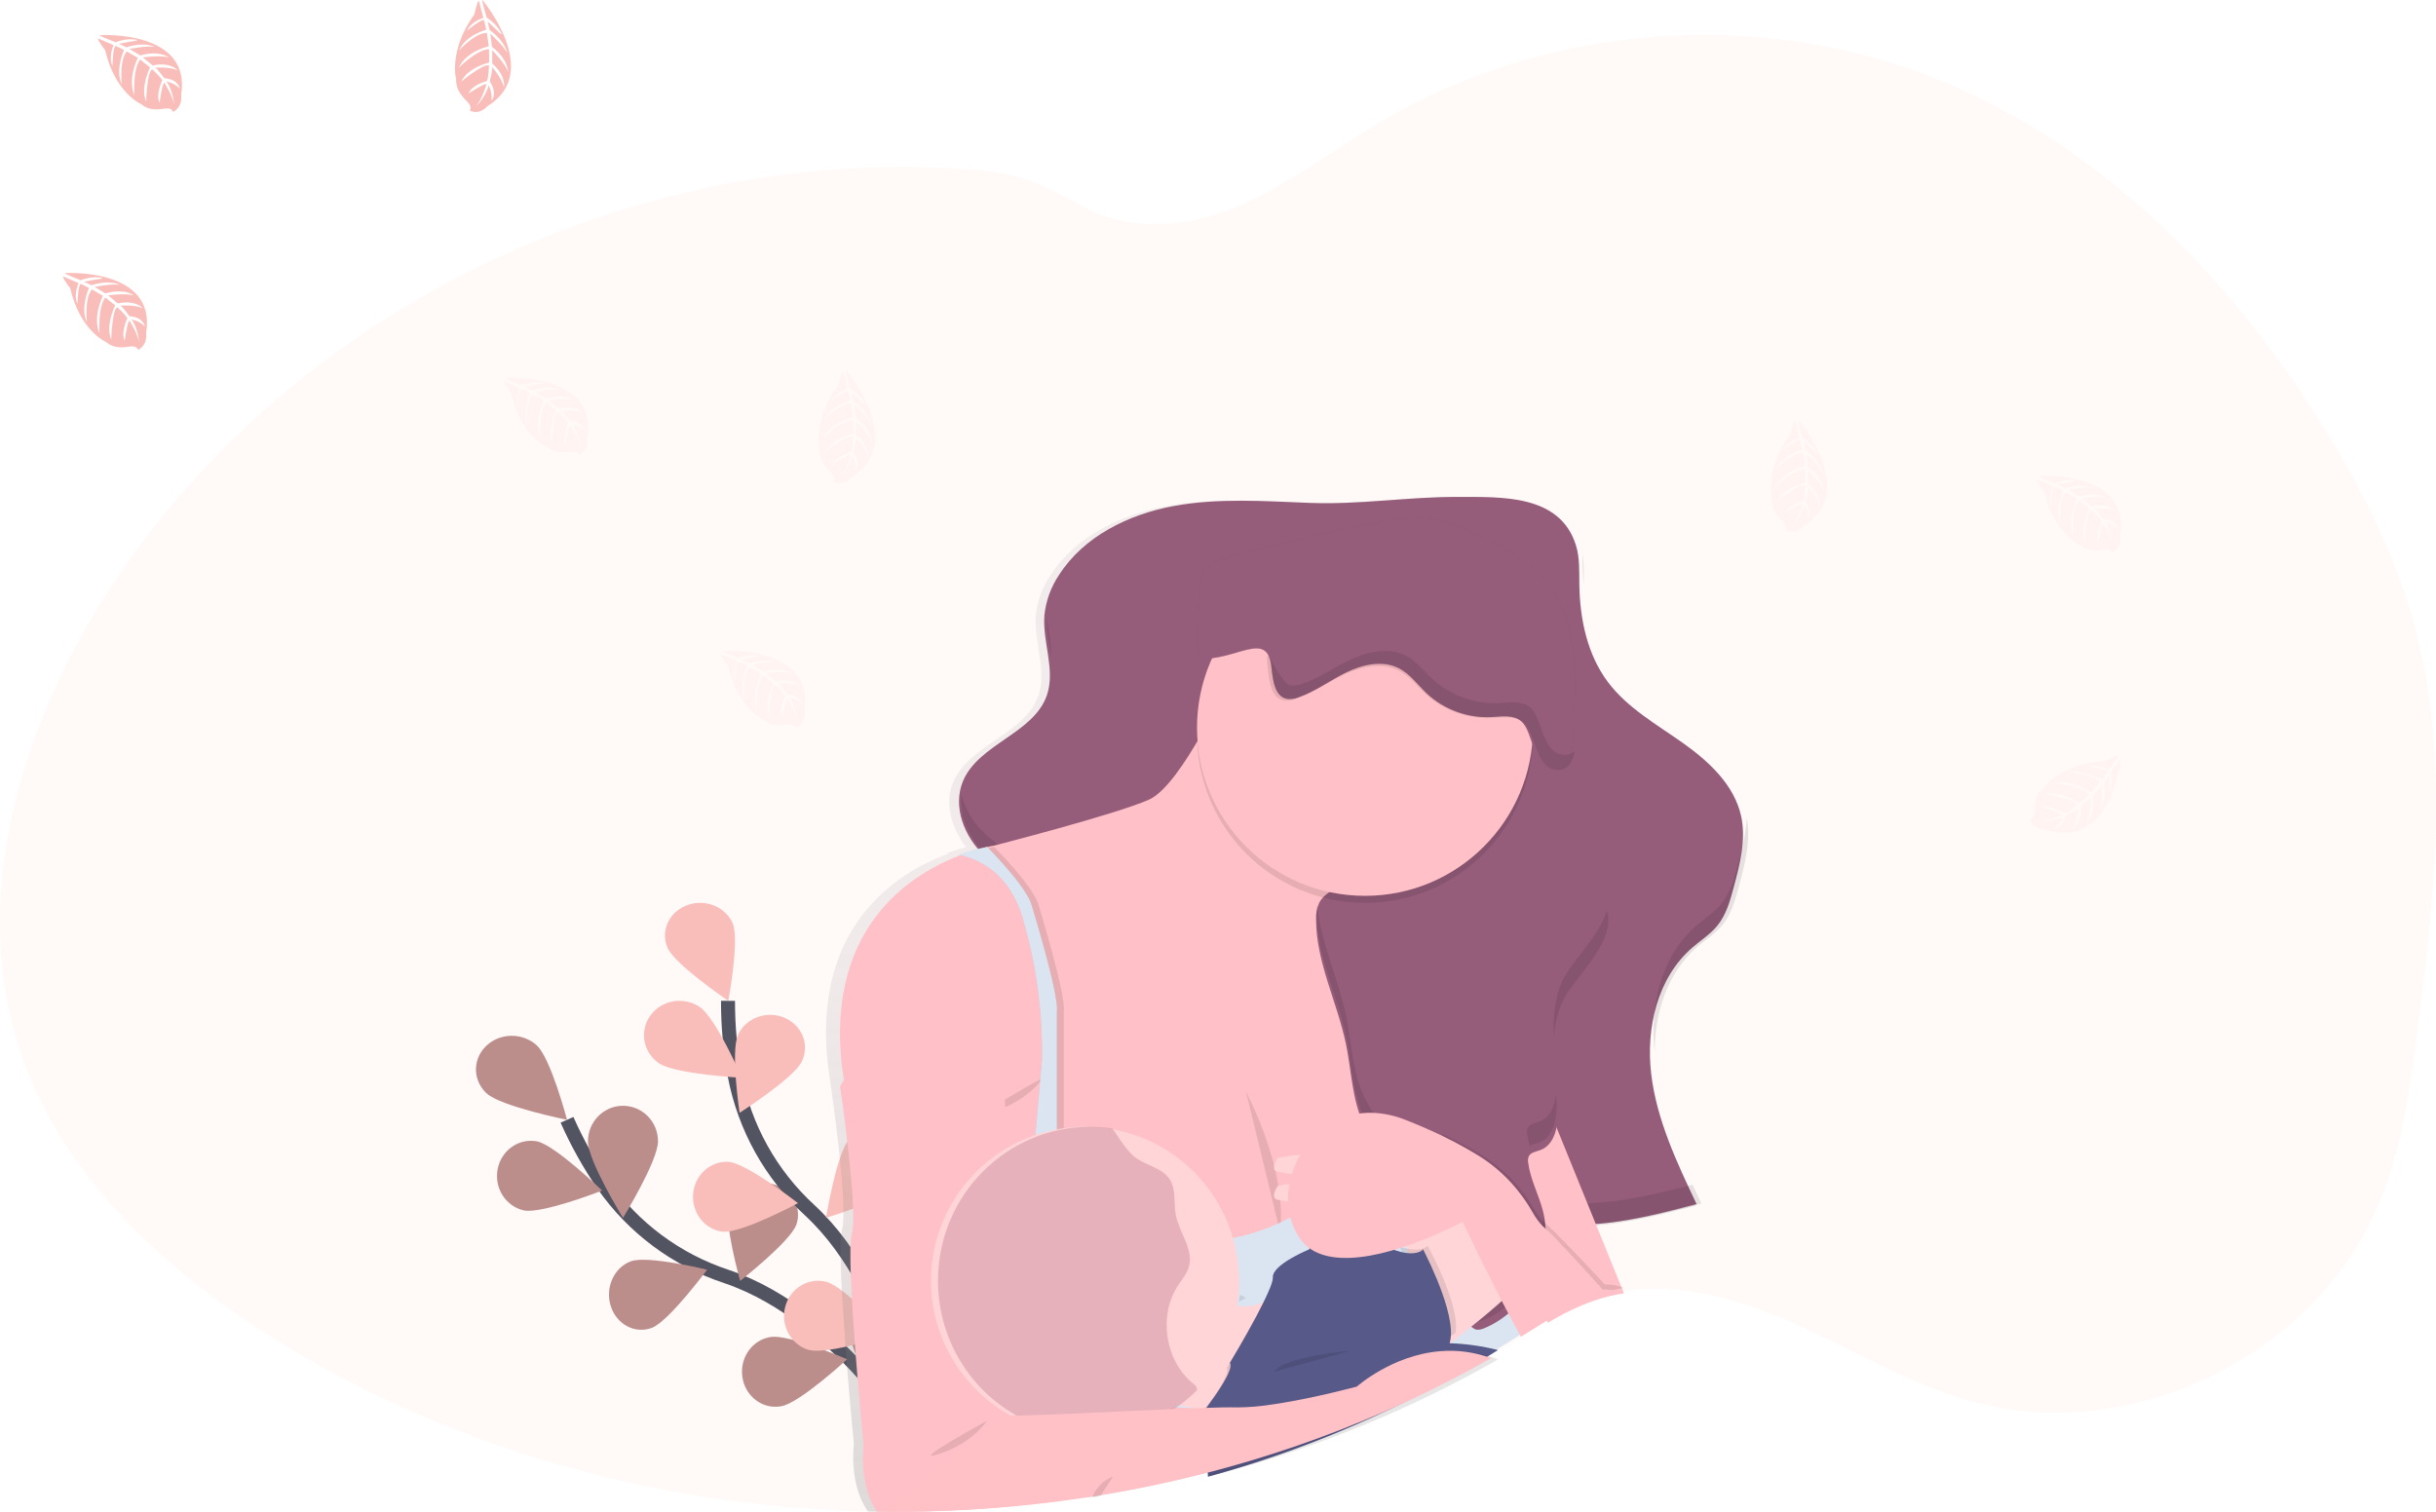 <?xml version="1.0" encoding="UTF-8"?>
<svg width="348px" height="216px" viewBox="0 0 348 216" version="1.1" xmlns="http://www.w3.org/2000/svg" xmlns:xlink="http://www.w3.org/1999/xlink">
    <!-- Generator: Sketch 54.1 (76490) - https://sketchapp.com -->
    <title>undraw_motherhood_7htu</title>
    <desc>Created with Sketch.</desc>
    <defs>
        <linearGradient x1="49.997%" y1="100.003%" x2="49.997%" y2="-0.01%" id="linearGradient-1">
            <stop stop-color="#808080" stop-opacity="0.25" offset="0%"></stop>
            <stop stop-color="#808080" stop-opacity="0.12" offset="54%"></stop>
            <stop stop-color="#808080" stop-opacity="0.1" offset="100%"></stop>
        </linearGradient>
    </defs>
    <g id="Website" stroke="none" stroke-width="1" fill="none" fill-rule="evenodd">
        <g id="how-it-works" transform="translate(-161, -3791)">
            <g id="undraw_motherhood_7htu" transform="translate(335, 3899) scale(-1, 1) translate(-335, -3899) translate(161, 3791)">
                <path d="M345.19,149.943 C339.097,168.5 323.486,182.472 306.712,192.56 C284.133,206.145 258.275,213.82 231.984,215.599 C229.15,215.802 226.312,215.925 223.47,215.968 C223.142,215.968 222.815,215.986 222.484,215.986 C222.393,215.986 222.307,215.986 222.218,215.986 C220.853,216.005 219.489,216.005 218.126,215.986 C209.999,215.899 201.888,215.25 193.852,214.043 L192.673,213.863 L191.165,213.619 L191.165,213.619 C185.944,212.751 180.773,211.644 175.651,210.3 C173.985,209.861 172.323,209.397 170.666,208.909 C170.054,208.735 169.47,208.552 168.873,208.369 C165.033,207.189 161.242,205.867 157.5,204.403 C157.228,204.296 156.953,204.189 156.683,204.08 C149.743,201.344 143.005,198.124 136.518,194.446 L135.879,194.08 L135.496,193.86 L134.844,193.482 C134.388,193.219 133.926,192.951 133.48,192.676 C132.812,192.283 132.145,191.877 131.487,191.456 L130.903,191.093 C129.948,190.483 128.993,189.891 128.032,189.308 C127.619,189.055 127.203,188.808 126.787,188.561 L126.753,188.561 C124.743,187.336 122.616,186.314 120.403,185.51 C119.589,185.23 118.762,184.991 117.924,184.794 C117.66,184.736 117.391,184.675 117.128,184.623 L117.128,184.623 L116.458,184.504 C116.323,184.476 116.185,184.452 116.048,184.437 L115.971,184.437 C108.13,183.238 99.843,185.523 92.458,188.744 C86.374,191.398 80.523,194.693 74.454,197.307 C71.752,198.493 68.969,199.487 66.127,200.282 C59.767,201.981 53.114,202.299 46.62,201.215 C46.436,201.188 46.25,201.157 46.066,201.124 C45.136,200.969 44.209,200.783 43.287,200.565 L42.727,200.434 C41.84,200.231 40.96,199.993 40.089,199.72 L39.52,199.549 C38.622,199.271 37.734,198.966 36.854,198.634 C36.548,198.521 36.242,198.399 35.936,198.277 C30.956,196.325 26.303,193.629 22.137,190.282 C22.018,190.19 21.904,190.096 21.794,190.004 C21.21,189.525 20.641,189.037 20.077,188.534 C19.872,188.348 19.664,188.161 19.465,187.972 C18.798,187.362 18.149,186.727 17.519,186.066 L17.244,185.779 C14.657,183.072 12.408,180.062 10.547,176.816 C10.489,176.719 10.431,176.615 10.382,176.511 C9.798,175.48 9.259,174.428 8.763,173.341 C8.558,172.893 8.353,172.426 8.17,171.975 C8.108,171.841 8.05,171.703 7.998,171.566 C5.274,164.928 4.096,157.768 3.123,150.645 C3.01,149.809 2.9,148.979 2.792,148.146 C1.271,136.6 -0.136,124.836 0.011,113.229 C0.011,113.149 0.011,113.067 0.011,112.991 C0.057,109.079 0.314,105.173 0.782,101.289 C1.273,97.217 2.06,93.185 3.135,89.226 C5.807,79.464 10.385,70.312 15.683,61.694 C28.992,39.98 47.719,20.731 71.418,11.267 C96.951,1.072 127.197,3.437 150.826,17.476 C158.027,21.746 164.701,27.073 172.554,30.041 C179.382,32.625 187.054,33.04 193.512,29.407 C198.846,26.402 202.369,24.797 208.749,24.278 C221.966,23.241 235.264,24.189 248.198,27.091 C248.722,27.205 249.243,27.324 249.761,27.448 C283.527,35.349 314.433,55.935 333.025,85.245 C333.515,86.02 333.996,86.803 334.47,87.594 C345.713,106.347 351.978,129.263 345.19,149.943 Z" id="Path" fill="#FABEBA" fill-rule="nonzero" opacity="0.1"></path>
                <path d="M216,208 C216,208 227.265,188.125 244.227,182.386 C251.358,180.032 257.53,175.439 261.817,169.295 C263.825,166.36 265.56,163.249 267,160" id="Path" stroke="#535461" stroke-width="2"></path>
                <path d="M278.446,156.244 C276.423,158.089 267,160 267,160 C267,160 269.31,151.2 271.333,149.355 C272.644,148.16 274.534,147.714 276.29,148.184 C278.045,148.654 279.401,149.969 279.846,151.634 C280.291,153.299 279.757,155.061 278.446,156.256 L278.446,156.244 Z" id="Path" fill="#FABEBA" fill-rule="nonzero"></path>
                <path d="M273.203,172.941 C270.574,173.482 262,170.113 262,170.113 C262,170.113 268.677,163.615 271.315,163.074 C273.912,162.609 276.394,164.374 276.906,167.051 C277.419,169.728 275.775,172.339 273.203,172.935 L273.203,172.941 Z" id="Path" fill="#FABEBA" fill-rule="nonzero"></path>
                <path d="M254.878,189.722 C252.471,188.811 247,181.432 247,181.432 C247,181.432 255.489,179.319 257.896,180.226 C260.303,181.134 261.578,183.996 260.745,186.618 C259.912,189.24 257.285,190.63 254.878,189.722 Z" id="Path" fill="#FABEBA" fill-rule="nonzero"></path>
                <path d="M236.37,200.919 C233.768,200.468 227,194.221 227,194.221 C227,194.221 235.322,190.588 237.921,191.039 C239.628,191.302 241.066,192.511 241.684,194.2 C242.301,195.89 242.002,197.797 240.9,199.19 C239.799,200.582 238.067,201.243 236.37,200.919 L236.37,200.919 Z" id="Path" fill="#FABEBA" fill-rule="nonzero"></path>
                <path d="M254,163.068 C254,165.872 259,174 259,174 C259,174 264,165.875 264,163.074 C264,160.272 261.761,158 259,158 C256.239,158 254,160.272 254,163.074 L254,163.068 Z" id="Path" fill="#FABEBA" fill-rule="nonzero"></path>
                <path d="M234.229,174.953 C235.058,177.366 242.259,183 242.259,183 C242.259,183 244.648,174.63 243.829,172.216 C243.293,170.653 241.882,169.469 240.129,169.111 C238.376,168.753 236.546,169.274 235.329,170.479 C234.112,171.684 233.693,173.39 234.229,174.953 Z" id="Path" fill="#FABEBA" fill-rule="nonzero"></path>
                <path d="M217.057,189.483 C217.426,192.088 223.454,199 223.454,199 C223.454,199 227.344,190.815 226.975,188.21 C226.767,186.501 225.604,185.032 223.935,184.368 C222.266,183.705 220.35,183.949 218.924,185.009 C217.498,186.068 216.784,187.776 217.057,189.477 L217.057,189.483 Z" id="Path" fill="#FABEBA" fill-rule="nonzero"></path>
                <path d="M278.446,156.244 C276.423,158.089 267,160 267,160 C267,160 269.31,151.2 271.333,149.355 C272.644,148.16 274.534,147.714 276.29,148.184 C278.045,148.654 279.401,149.969 279.846,151.634 C280.291,153.299 279.757,155.061 278.446,156.256 L278.446,156.244 Z" id="Path" fill="#000000" fill-rule="nonzero" opacity="0.25"></path>
                <path d="M273.203,172.941 C270.574,173.482 262,170.113 262,170.113 C262,170.113 268.677,163.615 271.315,163.074 C273.912,162.609 276.394,164.374 276.906,167.051 C277.419,169.728 275.775,172.339 273.203,172.935 L273.203,172.941 Z" id="Path" fill="#000000" fill-rule="nonzero" opacity="0.25"></path>
                <path d="M254.878,189.722 C252.471,188.811 247,181.432 247,181.432 C247,181.432 255.489,179.319 257.896,180.226 C260.303,181.134 261.578,183.996 260.745,186.618 C259.912,189.24 257.285,190.63 254.878,189.722 Z" id="Path" fill="#000000" fill-rule="nonzero" opacity="0.25"></path>
                <path d="M236.37,200.919 C233.768,200.468 227,194.221 227,194.221 C227,194.221 235.322,190.588 237.921,191.039 C239.628,191.302 241.066,192.511 241.684,194.2 C242.301,195.89 242.002,197.797 240.9,199.19 C239.799,200.582 238.067,201.243 236.37,200.919 L236.37,200.919 Z" id="Path" fill="#000000" fill-rule="nonzero" opacity="0.25"></path>
                <path d="M254,163.068 C254,165.872 259,174 259,174 C259,174 264,165.875 264,163.074 C264,160.272 261.761,158 259,158 C256.239,158 254,160.272 254,163.074 L254,163.068 Z" id="Path" fill="#000000" fill-rule="nonzero" opacity="0.25"></path>
                <path d="M234.229,174.953 C235.058,177.366 242.259,183 242.259,183 C242.259,183 244.648,174.63 243.829,172.216 C243.293,170.653 241.882,169.469 240.129,169.111 C238.376,168.753 236.546,169.274 235.329,170.479 C234.112,171.684 233.693,173.39 234.229,174.953 Z" id="Path" fill="#000000" fill-rule="nonzero" opacity="0.25"></path>
                <path d="M217.057,189.483 C217.426,192.088 223.454,199 223.454,199 C223.454,199 227.344,190.815 226.975,188.21 C226.767,186.501 225.604,185.032 223.935,184.368 C222.266,183.705 220.35,183.949 218.924,185.009 C217.498,186.068 216.784,187.776 217.057,189.477 L217.057,189.483 Z" id="Path" fill="#000000" fill-rule="nonzero" opacity="0.25"></path>
                <path d="M217,208 C217,208 219.205,185.095 232.335,172.913 C237.875,167.838 241.632,161.089 243.043,153.679 C243.686,150.157 244.006,146.582 244,143" id="Path" stroke="#535461" stroke-width="2"></path>
                <path d="M252.65,135.417 C251.615,137.806 243.961,143 243.961,143 C243.961,143 242.312,134.323 243.334,131.917 C244.006,130.372 245.513,129.277 247.288,129.045 C249.062,128.814 250.835,129.481 251.938,130.795 C253.041,132.109 253.306,133.871 252.634,135.417 L252.65,135.417 Z" id="Path" fill="#FABEBA" fill-rule="nonzero"></path>
                <path d="M253.84,151.931 C251.55,153.49 242,154 242,154 C242,154 245.721,145.455 248.017,143.895 C249.497,142.885 251.421,142.717 253.063,143.455 C254.706,144.193 255.817,145.725 255.98,147.473 C256.142,149.221 255.33,150.92 253.849,151.931 L253.84,151.931 Z" id="Path" fill="#FABEBA" fill-rule="nonzero"></path>
                <path d="M244.705,175.984 C242.062,176.216 234,171.911 234,171.911 C234,171.911 241.258,166.242 243.901,166.01 C246.507,165.841 248.764,167.877 248.983,170.594 C249.202,173.311 247.301,175.713 244.705,176 L244.705,175.984 Z" id="Path" fill="#FABEBA" fill-rule="nonzero"></path>
                <path d="M232.358,192.89 C229.757,193.585 221,190.754 221,190.754 C221,190.754 227.316,183.856 229.918,183.161 C232.519,182.466 235.173,184.086 235.844,186.78 C236.516,189.473 234.951,192.22 232.349,192.915 L232.358,192.89 Z" id="Path" fill="#FABEBA" fill-rule="nonzero"></path>
                <path d="M233.451,151.663 C234.565,154.034 242.344,159 242.344,159 C242.344,159 243.667,150.225 242.556,147.847 C241.85,146.293 240.312,145.216 238.53,145.029 C236.748,144.842 234.997,145.573 233.946,146.943 C232.894,148.313 232.705,150.11 233.451,151.648 L233.451,151.663 Z" id="Path" fill="#FABEBA" fill-rule="nonzero"></path>
                <path d="M219.354,169.301 C221.14,171.333 230,174 230,174 C230,174 228.502,164.863 226.717,162.828 C225.587,161.424 223.778,160.753 222.006,161.082 C220.235,161.412 218.787,162.687 218.235,164.403 C217.684,166.12 218.118,168.001 219.366,169.301 L219.354,169.301 Z" id="Path" fill="#FABEBA" fill-rule="nonzero"></path>
                <path d="M209.625,190.458 C210.993,192.804 218.999,197 218.999,197 C218.999,197 219.068,187.592 217.697,185.246 C216.291,182.997 213.441,182.329 211.26,183.737 C209.079,185.145 208.355,188.121 209.625,190.458 Z" id="Path" fill="#FABEBA" fill-rule="nonzero"></path>
                <path d="M229.419,154.406 C229.419,154.406 226.771,172.216 227.717,175.706 C228.663,179.196 226.018,206.342 226.018,206.342 C226.018,206.342 226.795,212.102 223.991,215.968 C223.664,215.968 223.336,215.986 223.006,215.986 C222.914,215.986 222.828,215.986 222.739,215.986 C221.374,216.005 220.01,216.005 218.647,215.986 C210.518,215.899 202.405,215.249 194.366,214.04 L193.187,213.859 L191.678,213.615 L191.678,213.615 C186.456,212.745 181.284,211.637 176.161,210.29 C174.494,209.85 172.832,209.385 171.175,208.896 C170.563,208.722 169.978,208.539 169.381,208.356 C165.54,207.174 161.749,205.85 158.006,204.383 C157.734,204.276 157.458,204.169 157.189,204.059 C150.247,201.318 143.507,198.093 137.019,194.408 L136.379,194.042 L135.997,193.822 L135.345,193.443 C134.888,193.18 134.426,192.911 133.979,192.636 C133.312,192.242 132.645,191.835 131.987,191.413 L131.402,191.05 C130.447,190.439 129.492,189.846 128.531,189.262 C128.117,189.008 127.701,188.761 127.285,188.513 L127.251,188.513 C125.241,187.286 123.113,186.263 120.899,185.457 C120.085,185.177 119.258,184.937 118.42,184.739 C118.156,184.681 117.887,184.62 117.624,184.568 L117.624,184.568 L116.953,184.449 C116.819,184.421 116.681,184.397 116.543,184.382 L120.29,175.306 L120.367,175.122 L120.25,175.122 C115.331,174.753 110.516,173.515 105.734,172.283 C105.734,172.283 105.719,172.283 105.713,172.283 L105.805,172.094 C105.829,172.042 105.857,171.984 105.884,171.932 L105.734,171.895 L105.713,171.895 C106.144,170.993 106.573,170.09 107.002,169.188 L107.17,169.23 L107.308,168.925 C107.464,168.592 107.614,168.262 107.761,167.932 C109.861,163.329 111.682,158.605 112.279,153.621 C112.444,152.251 112.497,150.87 112.438,149.492 C112.345,146.777 111.76,144.102 110.712,141.596 C110.672,141.498 110.632,141.406 110.589,141.311 C109.61,139.083 108.146,137.099 106.304,135.505 C105.095,134.475 103.717,133.62 102.71,132.397 C101.418,130.833 100.858,128.816 100.332,126.863 C99.68,124.452 99.031,121.958 99,119.483 L99,119.388 C99,119.296 99,119.208 99,119.119 C99,119.031 99,118.908 99,118.814 C99.002,118.096 99.07,117.38 99.202,116.674 L99.22,116.98 C99.22,116.91 99.245,116.836 99.26,116.763 C100.234,112.271 103.935,108.879 107.73,106.226 C110.537,104.255 113.546,102.47 116.069,100.182 L116.112,100.151 C116.982,99.363 117.78,98.5 118.499,97.572 C121.511,93.627 122.595,88.526 122.665,83.582 C122.665,83.478 122.665,83.38 122.665,83.276 C122.667,83.303 122.667,83.329 122.665,83.356 C122.665,83.298 122.665,83.243 122.665,83.181 C122.69,81.724 122.632,80.239 122.864,78.805 L122.864,79.218 C122.933,78.764 123.035,78.315 123.171,77.876 C123.833,75.658 125.376,73.807 127.441,72.755 C127.539,72.703 127.634,72.657 127.747,72.611 C131.387,70.835 136.3,71.019 140.227,71 C147.378,70.973 154.379,72.131 161.578,71.856 C168.196,71.609 174.882,71.114 181.393,72.315 C187.904,73.516 194.36,76.66 197.923,82.176 C199.092,83.895 199.818,85.874 200.038,87.94 C200.038,87.976 200.038,88.013 200.038,88.05 C200.038,88.013 200.038,87.973 200.053,87.936 C200.053,88.153 200.053,88.37 200.053,88.59 C200.127,92.227 198.474,95.952 199.662,99.393 C201.569,104.921 209.549,106.348 211.817,111.745 C212.045,112.282 212.204,112.844 212.292,113.42 C212.292,113.377 212.316,113.331 212.325,113.285 C212.371,113.651 212.39,114.02 212.384,114.389 C212.448,116.726 211.493,119.122 209.971,121.038 C210.715,121.231 211.664,121.506 212.745,121.9 L212.515,121.958 C219.85,124.663 232.908,132.608 229.419,154.406 Z" id="Path" fill="url(#linearGradient-1)" fill-rule="nonzero"></path>
                <path d="M122.882,77.858 C122.302,79.686 122.406,81.636 122.379,83.55 C122.305,88.479 121.238,93.567 118.261,97.503 C115.495,101.159 111.371,103.484 107.625,106.131 C103.88,108.779 100.226,112.164 99.262,116.645 C98.545,119.996 99.433,123.439 100.317,126.742 C100.839,128.688 101.394,130.702 102.669,132.262 C103.663,133.481 105.024,134.334 106.213,135.364 C111.215,139.675 112.893,146.886 112.115,153.439 C111.337,159.993 108.455,166.086 105.634,172.045 C110.877,173.413 116.169,174.787 121.586,174.979 C127.003,175.171 132.621,174.065 137.007,170.893 C145.227,164.937 147.167,153.528 153.609,145.673 C156.03,142.727 159.056,140.336 162.195,138.17 C165.223,136.083 168.429,134.166 171.955,133.127 C175.481,132.089 179.168,131.964 182.786,131.412 C187.666,130.669 192.366,129.158 197.023,127.564 C200.729,126.297 204.527,124.908 207.394,122.233 C210.261,119.558 211.935,115.25 210.444,111.636 C208.205,106.256 200.324,104.836 198.439,99.319 C197.197,95.684 199.107,91.724 198.799,87.894 C198.58,85.838 197.863,83.866 196.709,82.148 C193.186,76.646 186.809,73.505 180.379,72.311 C173.95,71.116 167.349,71.607 160.813,71.857 C153.703,72.128 146.782,70.973 139.728,71 C133.637,71.025 125.197,70.565 122.882,77.858 Z" id="Path" fill="#965D7B" fill-rule="nonzero"></path>
                <g id="Group" opacity="0.1" transform="translate(98, 79)" fill="#000000" fill-rule="nonzero">
                    <path d="M99.86,14.949 C100.126,13.032 100.552,11.087 100.472,9.173 C100.203,11.118 99.771,13.074 99.86,14.949 Z" id="Path"></path>
                    <path d="M23.923,1.451 C23.923,0.99 23.923,0.536 23.923,0.064 C23.693,1.493 23.748,2.974 23.727,4.431 C23.727,4.489 23.727,4.547 23.727,4.605 C23.849,3.554 23.911,2.499 23.923,1.451 Z" id="Path"></path>
                    <path d="M109.276,40.146 C106.407,42.822 102.594,44.212 98.864,45.48 C94.185,47.07 89.466,48.585 84.579,49.341 C80.947,49.893 77.229,50.021 73.701,51.057 C70.173,52.093 66.943,54.013 63.902,56.101 C60.751,58.267 57.713,60.672 55.281,63.607 C48.814,71.451 46.866,82.877 38.613,88.835 C34.209,92.008 28.565,93.099 23.139,92.922 C18.077,92.745 13.119,91.541 8.213,90.27 C7.791,91.185 7.362,92.075 6.936,92.971 C12.197,94.339 17.513,95.714 22.949,95.906 C28.385,96.098 34.032,94.991 38.435,91.816 C46.688,85.861 48.636,74.444 55.104,66.59 C57.535,63.643 60.57,61.248 63.724,59.084 C66.765,56.997 69.98,55.077 73.523,54.037 C77.067,52.998 80.769,52.876 84.401,52.322 C89.301,51.578 94.02,50.066 98.696,48.472 C102.414,47.208 106.229,45.818 109.108,43.142 C111.478,40.933 113.043,37.605 112.666,34.478 C112.109,36.653 110.932,38.622 109.276,40.146 Z" id="Path"></path>
                    <path d="M13.612,71.421 L13.612,71.363 C14.39,64.808 12.693,57.594 7.686,53.282 C6.492,52.251 5.123,51.398 4.125,50.179 C2.845,48.616 2.288,46.604 1.767,44.657 C1.17,42.429 0.57,40.134 0.462,37.848 C-0.15,41.094 0.72,44.437 1.58,47.64 C2.104,49.588 2.658,51.602 3.938,53.163 C4.936,54.382 6.305,55.235 7.5,56.262 C11.79,59.944 13.646,65.731 13.612,71.421 Z" id="Path"></path>
                </g>
                <path d="M227.418,154.596 L193.558,188 L148.537,188 L140.507,169.924 L138,150.971 L142.515,130.031 C142.515,130.031 164.838,132.274 156.183,119.56 C147.528,106.847 172.361,97 172.361,97 C172.361,97 179.106,112.147 183.873,114.263 C188.64,116.378 205.974,120.817 205.974,120.817 C205.974,120.817 206.217,120.854 206.651,120.945 C207.942,121.222 209.212,121.592 210.449,122.052 C217.705,124.708 230.93,132.629 227.418,154.596 Z" id="Path" fill="#FFC1C7" fill-rule="nonzero"></path>
                <path d="M199,154 C199,154 200.905,157.116 205.802,158.736 C210.699,160.356 199,154 199,154 Z" id="Path" fill="#000000" fill-rule="nonzero" opacity="0.1"></path>
                <path d="M170,156 C170,156 164.01,167.046 165.142,176 L170,156 Z" id="Path" fill="#000000" fill-rule="nonzero" opacity="0.1"></path>
                <path d="M210,122.132 C206.855,122.823 202.763,124.951 200.922,131.125 C198.978,137.704 198.042,144.519 198.143,151.356 L199.333,165 L196.013,165 L196.013,144.388 C195.75,141.984 199.579,129.466 199.579,129.466 C200.147,127.205 203.895,123.133 205.98,121 C207.347,121.283 208.69,121.662 210,122.132 Z" id="Path" fill="#000000" fill-rule="nonzero" opacity="0.1"></path>
                <path d="M211,122.132 C207.855,122.823 203.763,124.951 201.922,131.125 C199.98,137.705 199.045,144.519 199.147,151.356 L200.336,165 L197.013,165 L197.013,144.388 C196.747,141.984 200.58,129.466 200.58,129.466 C201.147,127.205 204.892,123.133 206.98,121 C208.347,121.284 209.69,121.662 211,122.132 L211,122.132 Z" id="Path" fill="#000000" fill-rule="nonzero" opacity="0.1"></path>
                <path d="M211,122.132 C207.854,122.823 203.762,124.951 201.92,131.125 C199.976,137.704 199.041,144.519 199.144,151.356 L200.334,165 L197.013,165 L197.013,144.388 C196.747,141.984 200.58,129.466 200.58,129.466 C201.148,127.205 204.894,123.133 206.979,121 C208.346,121.283 209.69,121.662 211,122.132 L211,122.132 Z" id="Path" fill="#DBE5F2" fill-rule="nonzero"></path>
                <path d="M147.552,151.134 C147.552,151.134 151.616,173.616 173,177.098 L172.005,188 L149.264,188 L139,151 L147.552,151.134 Z" id="Path" fill="#DBE5F2" fill-rule="nonzero"></path>
                <path d="M157,199.156 L156.553,204 C149.755,201.255 143.154,198.026 136.8,194.336 L136.173,193.969 L135.798,193.748 L135.16,193.369 C134.713,193.106 134.26,192.836 133.823,192.561 C133.169,192.166 132.516,191.759 131.871,191.337 L131.298,190.973 C130.363,190.361 129.428,189.767 128.486,189.182 C128.082,188.928 127.674,188.681 127.266,188.433 L127.248,188.384 L124.616,178.869 L124.535,178.582 L123.636,175.289 L123.522,174.891 L123,173 L128.81,173.086 L129.503,173.086 L129.715,173.086 L131.547,173.144 C131.547,173.144 131.571,173.282 131.628,173.539 L131.712,173.912 C132.066,175.39 132.511,176.843 133.046,178.264 C133.169,178.588 133.298,178.918 133.436,179.261 C133.987,180.614 134.611,181.935 135.304,183.218 C135.896,184.31 136.544,185.37 137.243,186.395 C137.795,187.209 138.398,188.023 139.042,188.821 C139.284,189.115 139.533,189.406 139.789,189.693 C140.022,189.96 140.265,190.223 140.511,190.486 C141,191.006 141.518,191.514 142.061,192.016 L142.229,192.169 C142.451,192.371 142.679,192.57 142.91,192.781 C143.071,192.919 143.236,193.057 143.407,193.194 C147.352,196.357 152.038,198.412 157,199.156 Z" id="Path" fill="#DBE5F2" fill-rule="nonzero"></path>
                <path d="M193.035,214 L193.814,205.678 L194,203.682 C191.561,203.299 189.178,202.617 186.905,201.652 L186.905,201.652 C186.251,201.376 185.622,201.075 185.017,200.75 C184.289,200.371 183.588,199.972 182.919,199.548 C181.64,198.743 180.426,197.837 179.291,196.839 C176.57,194.405 174.275,191.531 172.501,188.336 C172.378,188.117 172.255,187.9 172.141,187.684 C171.792,187.029 171.471,186.389 171.18,185.766 C171.024,185.438 170.88,185.113 170.742,184.801 C169.784,182.656 169.05,180.417 168.552,178.12 L162.091,178.027 L160.324,178 L160,178 L160.387,179.383 L162.912,188.339 L164.908,195.405 L165.058,195.937 L165.489,197.458 L165.489,197.458 L166.244,200.143 L166.4,200.69 L166.505,201.063 L167.024,202.912 L168.573,208.405 C169.172,208.585 169.741,208.766 170.329,208.937 C171.949,209.422 173.576,209.879 175.21,210.308 C180.218,211.631 185.281,212.721 190.398,213.579 L190.398,213.579 L191.876,213.82 L193.035,214 Z" id="Path" fill="#DBE5F2" fill-rule="nonzero"></path>
                <path d="M194.068,214.065 C202.117,215.261 210.24,215.905 218.379,215.991 C219.746,216.003 221.112,216.003 222.477,215.991 C222.566,215.991 222.652,215.991 222.744,215.991 C225.376,212.163 224.629,206.617 224.629,206.617 C224.629,206.617 227.249,179.736 226.314,176.283 C225.379,172.83 228,155.2 228,155.2 L224.629,149.651 C210.505,131.528 204.48,156.186 204.48,156.186 L204.44,157.311 L204.397,158.478 L204.136,165.53 L203.64,179.059 L202.883,199.716 C202.883,199.716 194.2,200.266 185.863,200.747 C183.684,200.871 181.533,200.995 179.562,201.095 L177.557,201.213 L176.411,201.27 C174.977,201.343 173.735,201.394 172.785,201.427 L172.785,201.427 L171.884,201.455 C170.225,201.452 168.569,201.321 166.931,201.065 L166.318,200.977 C160.801,200.136 154.751,198.494 154.751,198.494 C154.751,198.494 150.01,194.245 143.411,193.496 C140.911,193.201 138.376,193.474 136,194.294 L136.641,194.657 C143.137,198.303 149.885,201.494 156.835,204.206 C157.105,204.315 157.381,204.421 157.654,204.527 C161.399,205.97 165.196,207.281 169.043,208.458 C169.656,208.64 170.238,208.821 170.839,208.993 C172.496,209.481 174.16,209.941 175.832,210.372 C180.954,211.703 186.133,212.8 191.368,213.662 L191.368,213.662 L192.879,213.904 L194.068,214.065 Z" id="Path" fill="#FFC1C7" fill-rule="nonzero"></path>
                <path d="M146,156.104 L142.552,162.034 L142.243,162.56 L142.243,162.56 L141.969,163.025 L141.95,163.056 L140.809,165.023 L137.592,170.557 L137.592,170.557 L137.151,171.313 L132.834,178.714 L130.983,181.936 L130.076,183.485 L130.076,183.485 L126.881,188.966 L126.866,189 C124.84,187.756 122.696,186.718 120.466,185.902 C119.646,185.617 118.812,185.374 117.968,185.174 C117.702,185.115 117.431,185.053 117.166,185 L117.166,185 L116.49,184.879 C116.355,184.852 116.216,184.827 116.077,184.811 L116,184.811 L119.735,175.616 L119.812,175.427 L119.895,175.223 L121.107,172.245 L126.462,159.06 L126.752,158.356 L135.831,136 L140.282,144.777 L143.422,150.973 L146,156.104 Z" id="Path" fill="#FFC1C7" fill-rule="nonzero"></path>
                <path d="M185.301,200.541 C183.61,200.066 179.958,200.617 176.331,201.41 C171.399,202.484 166.481,204 166.481,204 C166.481,204 163.149,182.238 166.481,185.294 C166.76,185.552 167.069,185.779 167.402,185.969 C170.658,187.836 174.809,185.294 174.809,185.294 C174.809,185.294 189.305,201.673 185.301,200.541 Z" id="Path" fill="#FFD5D7" fill-rule="nonzero"></path>
                <path d="M215,182.998 C215,194.73 205.795,204.399 194.078,204.973 C182.361,205.548 172.255,196.827 171.107,185.151 C169.959,173.475 178.174,162.952 189.779,161.234 C190.846,161.077 191.923,160.998 193.001,161 C198.835,160.999 204.431,163.317 208.556,167.442 C212.682,171.568 215,177.163 215,182.998 L215,182.998 Z" id="Path" fill="#FFD5D7" fill-rule="nonzero"></path>
                <path d="M135.187,177.369 L135,175.935 C135,175.935 140.438,170.389 142.406,171.056 C144.375,171.722 149.718,175.55 150,178.996 C150,178.996 146.438,175.168 144.657,178.711 C142.876,182.254 135.187,177.369 135.187,177.369 Z" id="Path"></path>
                <path d="M165.478,165.452 C165.478,165.452 160.704,164.435 161.014,165.452 C161.224,166.286 161.352,167.14 161.396,168 C161.396,168 164.302,167.693 165.478,167.43 C166.653,167.166 165.478,165.452 165.478,165.452 Z" id="Path" fill="#FFD5D7" fill-rule="nonzero"></path>
                <path d="M165.477,169.452 C165.477,169.452 160.707,168.435 161.014,169.452 C161.224,170.286 161.352,171.14 161.395,172 C161.395,172 164.302,171.693 165.477,171.43 C166.653,171.166 165.477,169.452 165.477,169.452 Z" id="Path" fill="#FFD5D7" fill-rule="nonzero"></path>
                <path d="M124.573,144.034 C126.657,148.386 125.709,153.485 125.462,158.302 C125.345,160.635 125.771,163.528 127.969,164.336 C128.565,164.554 129.312,164.643 129.602,165.209 C129.724,165.513 129.752,165.845 129.682,166.165 C129.374,168.519 128.194,170.668 127.596,172.967 C125.888,179.53 129.596,187.061 135.853,189.738 C136.288,189.922 136.779,190.091 137.23,189.944 C137.608,189.779 137.925,189.5 138.137,189.148 C141.715,184.23 141.783,177.566 144.762,172.273 C147.142,168.043 151.263,164.917 153.263,160.497 C154.853,156.98 154.936,153 155.714,149.222 C156.949,143.228 159.962,137.542 159.99,131.44 C160.043,130.596 159.888,129.752 159.539,128.981 C159.057,128.059 158.153,127.472 157.286,126.912 L145.654,119.403 C144.753,118.786 143.801,118.246 142.808,117.789 C139.388,116.339 135.347,117.021 132.059,118.752 C129.346,120.178 127.058,122.246 124.91,124.401 C123.172,126.141 120.795,127.583 119.211,129.396 C115.081,134.124 122.684,140.065 124.573,144.034 Z" id="Path" fill="#965D7B" fill-rule="nonzero"></path>
                <g id="Group" opacity="0.1" transform="translate(118, 129)" fill="#000000" fill-rule="nonzero">
                    <path d="M6.748,11.042 C5.454,8.327 1.462,4.668 0.454,1.114 C-1.036,5.501 5.083,10.546 6.748,14.039 C7.524,15.751 7.956,17.6 8.017,19.479 C8.142,16.546 7.995,13.659 6.748,11.042 Z" id="Path"></path>
                    <path d="M11.456,34.791 C11.619,34.236 11.742,33.67 11.824,33.098 C11.895,32.775 11.866,32.437 11.742,32.131 C11.453,31.567 10.712,31.482 10.117,31.261 C8.55,30.683 7.891,29.039 7.689,27.282 C7.667,27.588 7.646,27.918 7.631,28.237 C7.514,30.56 7.937,33.441 10.117,34.246 C10.564,34.423 11.101,34.512 11.456,34.791 Z" id="Path"></path>
                    <path d="M37.677,16.221 C36.905,19.984 36.822,23.948 35.243,27.45 C33.257,31.852 29.164,34.968 26.8,39.178 C23.842,44.449 23.778,51.092 20.221,55.99 C20.026,56.396 19.66,56.696 19.223,56.808 C18.786,56.921 18.321,56.836 17.953,56.574 C13.228,54.548 9.982,49.727 9.424,44.657 C8.743,50.721 12.3,57.147 17.953,59.571 C18.385,59.755 18.872,59.923 19.32,59.777 C19.696,59.612 20.01,59.335 20.221,58.984 C23.774,54.086 23.842,47.449 26.8,42.178 C29.164,37.965 33.257,34.852 35.243,30.45 C36.822,26.948 36.905,22.984 37.677,19.221 C38.904,13.252 41.896,7.589 41.923,1.512 C41.931,1.078 41.903,0.644 41.841,0.214 C41.35,5.663 38.799,10.812 37.677,16.221 Z" id="Path"></path>
                </g>
                <path d="M214,182.999 C213.999,191.876 208.733,199.883 200.646,203.302 C192.56,206.721 183.237,204.883 177.007,198.641 C176.998,198.58 176.998,198.519 177.007,198.459 C177.034,198.107 177.339,197.842 177.616,197.636 C181.572,194.386 182.531,187.994 179.725,183.693 C179.159,182.823 178.453,182.019 178.163,181.02 C177.439,178.51 179.557,176.123 180.035,173.555 C180.34,171.856 179.971,169.951 180.903,168.502 C182.081,166.667 184.741,166.51 186.284,164.977 C187.596,163.67 188.262,162.32 189.115,161.234 C190.168,161.077 191.231,160.998 192.295,161 C204.284,161.007 214,170.854 214,182.999 L214,182.999 Z" id="Path" fill="#CE8EA0" fill-rule="nonzero" opacity="0.5"></path>
                <path d="M145,179.772 L144.496,182.16 L142.213,193 C142.213,193 141.341,192.34 140.104,191.371 C137.794,189.571 134.211,186.7 132.64,185.097 C130.224,182.605 135.427,177 135.427,177 C135.427,177 135.819,177.249 136.436,177.564 C137.348,178.025 138.743,178.616 140.083,178.713 C141.295,178.83 142.496,179.051 143.672,179.373 C144.447,179.594 145,179.772 145,179.772 Z" id="Path" fill="#FFD5D7" fill-rule="nonzero"></path>
                <polygon id="Path" fill="#FFD5D7" fill-rule="nonzero" points="149 172.577 146.832 178.991 146.076 181.222 143.471 182.298 141.005 183.311 139.341 184 135 179.526 135 178.696 135.782 177.863 143.164 170"></polygon>
                <circle id="Oval" fill="#000000" fill-rule="nonzero" opacity="0.1" cx="153" cy="105" r="24"></circle>
                <circle id="Oval" fill="#FFC1C7" fill-rule="nonzero" cx="153" cy="104" r="24"></circle>
                <path d="M176,201.41 C171.213,202.484 166.437,204 166.437,204 C166.437,204 163.203,182.238 166.437,185.294 C166.709,185.552 167.008,185.779 167.331,185.969 C168.997,189.509 172.784,195.488 172.784,195.488 C172.134,196.293 174.81,199.888 176,201.41 Z" id="Path" fill="#000000" fill-rule="nonzero" opacity="0.1"></path>
                <path d="M148,178.142 L147.206,180.387 L144.466,181.47 L142.181,192 C142.181,192 141.307,191.359 140.068,190.418 C139.718,188.334 140.771,185.124 141.895,182.492 C142.552,180.928 143.231,179.567 143.648,178.765 C143.9,178.281 144.055,178 144.055,178 C144.055,178 144.932,179.134 148,178.142 Z" id="Path" fill="#000000" fill-rule="nonzero" opacity="0.1"></path>
                <path d="M176,201.579 L175.432,211 C173.794,210.549 172.161,210.073 170.534,209.571 C169.933,209.393 169.358,209.205 168.772,209.017 C165,207.805 161.275,206.448 157.599,204.944 C157.332,204.834 157.061,204.725 156.796,204.612 C149.978,201.802 143.358,198.496 136.986,194.718 L136.357,194.342 L135.981,194.116 L135.341,193.728 C134.893,193.458 134.439,193.182 134,192.901 C136.214,192.34 138.476,192.014 140.753,191.926 L140.909,191.926 C140.798,191.55 140.735,191.16 140.723,190.767 C140.621,188.517 141.673,185.347 142.725,182.797 C143.026,182.079 143.312,181.415 143.579,180.829 C143.82,180.309 144.039,179.848 144.22,179.485 C144.34,179.237 144.442,179.031 144.52,178.874 C144.638,178.642 144.707,178.511 144.707,178.511 C144.893,178.711 145.13,178.854 145.389,178.924 C145.469,178.953 145.55,178.976 145.633,178.993 C145.774,179.026 145.918,179.05 146.063,179.062 C146.384,179.087 146.708,179.079 147.028,179.04 C147.288,179.006 147.546,178.958 147.801,178.896 C148.026,178.843 148.267,178.774 148.525,178.692 C148.712,178.63 148.91,178.558 149.126,178.479 C149.343,178.401 149.466,178.348 149.641,178.269 C150.78,177.761 151.878,177.157 152.924,176.465 C157.566,173.473 159.668,175.738 160.498,177.32 C160.698,177.697 160.857,178.096 160.97,178.511 C160.97,178.511 166.285,180.679 166.162,182.518 C166.141,182.881 166.37,183.589 166.764,184.488 C167.203,185.513 167.846,186.788 168.534,188.091 C170.263,191.337 172.311,194.733 172.311,194.733 C171.652,195.576 174.313,199.336 175.48,200.902 L175.522,200.959 L175.922,201.485 C175.97,201.545 176,201.579 176,201.579 Z" id="Path" fill="#575988" fill-rule="nonzero"></path>
                <path d="M142,162 L141.692,162.508 L141.692,162.508 L141.418,162.956 L141.4,162.986 L140.262,164.883 L137.052,170.218 L137.052,170.218 L136.612,170.946 L132.305,178.083 L130.458,181.189 L129.554,182.683 L129.554,182.683 L126.366,187.967 L126.351,188 C124.33,186.8 122.191,185.8 119.966,185.013 C119.148,184.738 118.316,184.504 117.474,184.311 C117.209,184.254 116.938,184.194 116.674,184.144 L116.674,184.144 L116,184.027 C116.86,183.658 117.796,183.489 118.735,183.534 C118.735,183.534 121.225,180.831 123.585,178.384 C125.009,176.909 126.385,175.526 127.138,174.886 C127.203,174.833 127.265,174.776 127.326,174.719 C127.478,174.578 127.621,174.43 127.757,174.274 L127.757,174.274 L127.775,174.25 C128.104,173.869 128.402,173.464 128.665,173.037 C128.72,172.948 128.772,172.864 128.822,172.778 C129.215,172.105 129.643,171.452 130.105,170.821 C131.833,168.419 134.047,166.384 136.612,164.841 C137.606,164.243 138.729,163.616 139.997,162.974 C140.508,162.717 141.037,162.457 141.591,162.191 L142,162 Z" id="Path" fill="#000000" fill-rule="nonzero" opacity="0.1"></path>
                <path d="M163.999,171.169 C164.013,172.081 163.91,172.99 163.694,173.875 C163.44,174.919 163.008,175.911 162.419,176.808 C162.279,177.023 162.123,177.227 161.952,177.419 C161.574,177.863 161.128,178.245 160.632,178.552 C160.498,178.64 160.359,178.72 160.217,178.794 C157.369,180.296 153.203,179.808 149.324,178.726 C149.083,178.659 148.848,178.592 148.61,178.519 C148.25,178.415 147.89,178.299 147.537,178.183 C147.052,178.024 146.573,177.862 146.109,177.691 C145.426,177.442 144.777,177.193 144.161,176.942 L143.319,176.591 L142.556,176.246 C140.443,175.33 139.055,174.56 139.055,174.56 C139.055,174.56 138.378,176.005 137.308,178.201 C137.125,178.574 136.936,178.968 136.731,179.38 C136.558,179.734 136.375,180.104 136.189,180.489 C135.756,181.353 135.295,182.279 134.81,183.238 C134.542,183.776 134.264,184.316 133.981,184.869 C133.758,185.303 133.532,185.743 133.304,186.183 L132.889,186.974 L132.889,186.974 C132.178,188.336 131.449,189.699 130.727,191 C129.775,190.389 128.824,189.796 127.866,189.213 C127.454,188.959 127.04,188.712 126.625,188.465 L126.591,188.465 C124.589,187.238 122.469,186.215 120.263,185.41 C119.452,185.129 118.628,184.89 117.793,184.692 C117.531,184.634 117.262,184.573 117,184.521 C117.661,184.321 118.351,184.237 119.04,184.271 C119.04,184.271 121.565,181.445 123.92,178.919 C125.298,177.443 126.625,176.069 127.36,175.427 C127.563,175.248 127.754,175.054 127.93,174.847 L127.973,174.804 L128.019,174.746 C128.134,174.612 128.244,174.468 128.351,174.325 C128.599,173.985 128.828,173.631 129.034,173.265 L129.095,173.161 C129.566,172.338 130.085,171.545 130.65,170.784 C132.311,168.529 134.385,166.611 136.762,165.133 C137.759,164.522 138.897,163.865 140.162,163.199 C140.678,162.931 141.218,162.656 141.788,162.381 L141.788,162.381 L141.876,162.338 C142.596,161.986 143.355,161.635 144.154,161.287 C144.246,161.241 144.344,161.202 144.438,161.162 C145.327,160.775 146.261,160.388 147.241,160.001 C148.165,159.636 149.123,159.364 150.101,159.192 C150.96,159.037 151.834,158.976 152.706,159.008 C153.167,159.024 153.626,159.07 154.081,159.146 L154.081,159.146 C157.951,159.757 160.934,162.369 162.571,165.585 C163.005,166.429 163.344,167.318 163.584,168.237 C163.633,168.435 163.685,168.634 163.724,168.848 C163.89,169.611 163.982,170.388 163.999,171.169 L163.999,171.169 Z" id="Path" fill="#FFC1C7" fill-rule="nonzero"></path>
                <path d="M176,201.856 L175.413,211 C173.721,210.562 172.035,210.1 170.354,209.613 C169.732,209.44 169.139,209.257 168.534,209.075 C164.637,207.899 160.79,206.581 156.992,205.122 C156.716,205.015 156.436,204.909 156.163,204.799 C149.12,202.072 142.282,198.863 135.699,195.196 L135.05,194.831 L134.662,194.612 L134,194.235 C135.995,193.43 138.129,193.011 140.286,193 C140.575,193 140.855,193 141.134,193 L141.339,193 C148.582,193.432 153.862,198.158 153.862,198.158 C153.862,198.158 160.055,199.821 165.664,200.663 L166.12,200.73 C167.807,200.996 169.512,201.132 171.22,201.135 C172.152,201.117 173.615,201.135 175.463,201.202 L175.506,201.256 L175.919,201.767 C175.969,201.822 176,201.856 176,201.856 Z" id="Path" fill="#000000" fill-rule="nonzero" opacity="0.1"></path>
                <path d="" id="Path" fill="#000000" fill-rule="nonzero" opacity="0.1"></path>
                <path d="M204.985,202.026 C204.974,202.015 204.968,202.001 204.967,201.986 C204.967,201.959 205.012,201.986 205.028,201.986 C205.043,201.986 205.028,202.023 204.985,202.026 Z" id="Path" fill="#FFC1C6" fill-rule="nonzero"></path>
                <path d="M193.52,214.063 C201.581,215.261 209.717,215.905 217.868,215.991 C219.237,216.003 220.605,216.003 221.972,215.991 L222,215.955 L207.465,204.626 C205.525,203.113 205.93,204.26 204.567,202.238 L204.567,202.238 C202.658,202.356 194.898,201.99 187.242,201.633 L187.242,201.633 C184.48,201.506 181.717,201.379 179.261,201.282 L176.984,201.203 L175.756,201.161 C174.921,201.131 174.153,201.113 173.478,201.094 L173.478,201.094 C172.585,201.079 171.845,201.076 171.305,201.094 C169.608,201.085 167.914,200.944 166.24,200.671 L165.696,200.592 C160.193,199.751 154.161,198.117 154.161,198.117 C154.161,198.117 149.163,193.639 142.297,193.064 C139.82,192.847 137.325,193.185 135,194.053 L135.384,194.271 L136.025,194.634 C142.532,198.283 149.29,201.476 156.251,204.19 C156.521,204.299 156.798,204.405 157.071,204.511 C160.822,205.955 164.624,207.266 168.478,208.444 C169.092,208.626 169.675,208.807 170.276,208.98 C171.936,209.468 173.603,209.928 175.277,210.36 C180.407,211.691 185.594,212.789 190.837,213.652 L190.837,213.652 L192.35,213.894 L193.52,214.063 Z" id="Path" fill="#FFC1C6" fill-rule="nonzero"></path>
                <path d="M155,193 C155,193 164.466,193.736 166,196 L155,193 Z" id="Path" fill="#000000" fill-rule="nonzero" opacity="0.1"></path>
                <path d="M130.68,103.053 C131.801,102.086 133.495,102.365 134.985,102.452 C138.382,102.605 141.696,101.39 144.165,99.085 C145.487,97.838 146.566,96.275 148.196,95.458 C150.499,94.302 153.327,94.936 155.645,96.059 C157.964,97.183 160.054,98.778 162.488,99.631 C162.992,99.843 163.543,99.925 164.088,99.869 C165.958,99.568 166.172,97.063 166.385,95.206 C166.994,89.957 171.418,94.458 176.744,94.103 C177.308,92.736 176.921,82.134 175.778,81.185 C174.636,80.235 173.149,79.8 171.708,79.403 C165.054,77.576 158.33,76.017 151.538,74.725 C148.839,74.215 146.054,73.743 143.351,74.161 C141.018,74.518 138.836,75.515 136.709,76.531 C133.44,78.096 130.128,79.797 127.706,82.468 C122.831,87.842 122.719,95.575 123.173,102.368 C123.313,104.456 122.813,109.927 125.714,109.999 C129.086,110.071 128.864,104.616 130.68,103.053 Z" id="Path" fill="#000000" fill-rule="nonzero" opacity="0.1"></path>
                <path d="M130.68,103.057 C131.801,102.089 133.495,102.369 134.985,102.456 C138.382,102.607 141.695,101.392 144.165,99.088 C145.487,97.841 146.566,96.279 148.196,95.459 C150.499,94.302 153.327,94.936 155.645,96.06 C157.964,97.183 160.054,98.779 162.488,99.632 C162.992,99.843 163.543,99.925 164.088,99.869 C165.958,99.569 166.172,97.063 166.385,95.204 C166.994,89.958 171.418,94.459 176.744,94.104 C177.308,92.734 176.921,82.135 175.778,81.186 C174.636,80.237 173.149,79.801 171.708,79.404 C165.054,77.576 158.33,76.017 151.538,74.727 C148.839,74.213 146.054,73.745 143.351,74.159 C141.018,74.52 138.836,75.514 136.709,76.532 C133.44,78.098 130.128,79.795 127.706,82.466 C122.831,87.843 122.719,95.573 123.173,102.369 C123.313,104.453 122.813,109.924 125.714,109.999 C129.086,110.074 128.864,104.622 130.68,103.057 Z" id="Path" fill="#965D7B" fill-rule="nonzero"></path>
                <path d="M163.587,97.926 C163.03,97.979 162.467,97.9 161.951,97.694 C159.459,96.858 157.321,95.299 154.953,94.193 C152.585,93.087 149.69,92.469 147.335,93.605 C145.668,94.408 144.565,95.937 143.212,97.158 C140.685,99.413 137.298,100.603 133.824,100.456 C132.301,100.382 130.568,100.106 129.419,101.044 C127.565,102.586 127.786,107.913 124.359,107.843 C123.841,107.837 123.349,107.63 123,107.269 C123.284,108.755 123.91,109.967 125.309,109.999 C128.736,110.084 128.518,104.742 130.372,103.212 C131.522,102.262 133.254,102.539 134.778,102.624 C138.252,102.771 141.64,101.58 144.166,99.323 C145.518,98.105 146.621,96.573 148.288,95.773 C150.644,94.64 153.532,95.261 155.903,96.361 C158.274,97.461 160.412,99.026 162.905,99.862 C163.421,100.067 163.983,100.146 164.54,100.091 C166.45,99.797 166.669,97.343 166.887,95.525 C167.504,90.38 165.488,97.617 163.587,97.926 Z" id="Path" fill="#000000" fill-rule="nonzero" opacity="0.1"></path>
                <path d="M207,203 C207,203 208.906,206.116 213.802,207.736 C218.699,209.356 207,203 207,203 Z" id="Path" fill="#000000" fill-rule="nonzero" opacity="0.1"></path>
                <path d="M192,214 L190.791,213.719 L190.791,213.719 L189,211 C189,211 191.019,211.545 192,214 Z" id="Path" fill="#000000" fill-rule="nonzero" opacity="0.1"></path>
                <polygon id="Path" fill="#000000" fill-rule="nonzero" opacity="0.1" points="170 185.444 171 186 170.878 185"></polygon>
                <path d="M244.752,93.017 C244.752,93.017 231.575,92.21 233.127,101.591 C233.127,101.591 232.823,103.249 234.299,104 C234.299,104 234.32,103.307 235.651,103.542 C236.123,103.623 236.603,103.646 237.081,103.61 C237.728,103.567 238.343,103.31 238.832,102.878 L238.832,102.878 C238.832,102.878 242.536,101.332 243.976,95.172 C243.976,95.172 245.041,93.834 244.999,93.487 L242.777,94.452 C242.777,94.452 243.535,96.082 242.938,97.436 C242.938,97.436 242.865,94.511 242.439,94.582 C242.35,94.582 241.282,95.145 241.282,95.145 C241.282,95.145 242.591,97.983 241.605,100.045 C241.605,100.045 241.979,96.548 240.874,95.352 L239.31,96.279 C239.31,96.279 240.832,99.211 239.803,101.604 C239.803,101.604 240.067,97.934 238.981,96.505 L237.562,97.627 C237.562,97.627 238.996,100.518 238.122,102.503 C238.122,102.503 238.007,98.23 237.255,97.909 C237.255,97.909 236.013,99.019 235.824,99.476 C235.824,99.476 236.807,101.573 236.199,102.68 C236.199,102.68 235.824,99.835 235.517,99.823 C235.517,99.823 234.281,101.709 234.153,102.998 C234.153,102.998 234.205,101.078 235.218,99.64 C234.505,99.778 233.848,100.124 233.325,100.636 C233.325,100.636 233.517,99.303 235.523,99.189 C235.523,99.189 236.543,97.757 236.816,97.671 C236.816,97.671 234.823,97.501 233.611,98.045 C233.611,98.045 234.677,96.79 237.182,97.358 L238.585,96.199 C238.585,96.199 235.958,95.834 234.844,96.236 C234.844,96.236 236.125,95.126 238.959,95.927 L240.481,94.999 C240.481,94.999 238.244,94.511 236.908,94.69 C236.908,94.69 238.317,93.917 240.929,94.755 L242.019,94.257 C242.019,94.257 240.378,93.93 239.888,93.877 C239.398,93.824 239.383,93.691 239.383,93.691 C240.422,93.514 241.49,93.635 242.466,94.041 C242.466,94.041 244.792,93.15 244.752,93.017 Z" id="Path" fill="#FABEBA" fill-rule="nonzero" opacity="0.1"></path>
                <path d="M333.752,5.017 C333.752,5.017 320.575,4.21 322.127,13.591 C322.127,13.591 321.823,15.249 323.299,16 C323.299,16 323.32,15.304 324.651,15.542 C325.123,15.621 325.603,15.644 326.081,15.61 C326.728,15.566 327.342,15.308 327.832,14.878 L327.832,14.878 C327.832,14.878 331.536,13.332 332.976,7.172 C332.976,7.172 334.041,5.831 333.999,5.487 L331.777,6.452 C331.777,6.452 332.535,8.082 331.938,9.436 C331.938,9.436 331.868,6.511 331.439,6.579 C331.354,6.579 330.282,7.145 330.282,7.145 C330.282,7.145 331.591,9.983 330.605,12.045 C330.605,12.045 330.979,8.548 329.874,7.349 L328.31,8.276 C328.31,8.276 329.832,11.211 328.803,13.601 C328.803,13.601 329.067,9.934 327.981,8.505 L326.562,9.627 C326.562,9.627 327.999,12.518 327.122,14.5 C327.122,14.5 327.01,10.23 326.255,9.906 C326.255,9.906 325.013,11.019 324.824,11.476 C324.824,11.476 325.807,13.573 325.199,14.68 C325.199,14.68 324.824,11.835 324.517,11.823 C324.517,11.823 323.281,13.706 323.153,14.998 C323.153,14.998 323.205,13.075 324.218,11.64 C323.505,11.777 322.847,12.123 322.325,12.636 C322.325,12.636 322.517,11.303 324.523,11.186 C324.523,11.186 325.546,9.757 325.82,9.671 C325.82,9.671 323.823,9.501 322.614,10.045 C322.614,10.045 323.677,8.786 326.185,9.358 L327.585,8.199 C327.585,8.199 324.958,7.831 323.844,8.236 C323.844,8.236 325.125,7.123 327.962,7.927 L329.484,6.999 C329.484,6.999 327.244,6.508 325.911,6.69 C325.911,6.69 327.317,5.92 329.929,6.755 L331.022,6.26 C331.022,6.26 329.378,5.933 328.891,5.88 C328.404,5.827 328.383,5.695 328.383,5.695 C329.422,5.517 330.49,5.637 331.466,6.041 C331.466,6.041 333.792,5.166 333.752,5.017 Z" id="Path" fill="#FABEBA" fill-rule="nonzero"></path>
                <path d="M56.749,68.017 C56.749,68.017 43.572,67.21 45.128,76.588 C45.128,76.588 44.823,78.249 46.296,79 C46.296,79 46.321,78.304 47.648,78.539 C48.121,78.621 48.603,78.645 49.082,78.61 C49.728,78.565 50.342,78.308 50.832,77.878 L50.832,77.878 C50.832,77.878 54.533,76.332 55.976,70.172 C55.976,70.172 57.041,68.831 56.999,68.487 L54.774,69.452 C54.774,69.452 55.535,71.082 54.938,72.436 C54.938,72.436 54.865,69.511 54.439,69.579 C54.351,69.594 53.282,70.145 53.282,70.145 C53.282,70.145 54.591,72.983 53.602,75.045 C53.602,75.045 53.976,71.548 52.874,70.349 L51.31,71.276 C51.31,71.276 52.832,74.211 51.8,76.601 C51.8,76.601 52.068,72.934 50.978,71.505 L49.563,72.624 C49.563,72.624 50.996,75.512 50.123,77.497 C50.123,77.497 50.007,73.227 49.255,72.903 C49.255,72.903 48.013,74.016 47.824,74.473 C47.824,74.473 48.808,76.57 48.196,77.677 C48.196,77.677 47.821,74.832 47.517,74.82 C47.517,74.82 46.281,76.703 46.15,77.995 C46.15,77.995 46.205,76.072 47.216,74.637 C46.503,74.775 45.844,75.121 45.322,75.633 C45.322,75.633 45.517,74.3 47.523,74.183 C47.523,74.183 48.543,72.754 48.817,72.665 C48.817,72.665 46.823,72.498 45.612,73.042 C45.612,73.042 46.677,71.783 49.182,72.355 L50.582,71.196 C50.582,71.196 47.955,70.828 46.841,71.233 C46.841,71.233 48.126,70.12 50.96,70.924 L52.482,69.996 C52.482,69.996 50.241,69.505 48.908,69.687 C48.908,69.687 50.314,68.917 52.929,69.752 L54.019,69.254 C54.019,69.254 52.378,68.926 51.888,68.877 C51.398,68.827 51.383,68.691 51.383,68.691 C52.421,68.514 53.488,68.634 54.463,69.038 C54.463,69.038 56.789,68.166 56.749,68.017 Z" id="Path" fill="#FABEBA" fill-rule="nonzero" opacity="0.1"></path>
                <path d="M275.752,54.017 C275.752,54.017 262.575,53.21 264.127,62.588 C264.127,62.588 263.823,64.246 265.299,65 C265.299,65 265.32,64.304 266.651,64.539 C267.123,64.621 267.603,64.645 268.081,64.61 C268.728,64.564 269.342,64.306 269.832,63.875 L269.832,63.875 C269.832,63.875 273.536,62.329 274.976,56.172 C274.976,56.172 276.041,54.831 275.999,54.484 L273.777,55.449 C273.777,55.449 274.535,57.078 273.938,58.433 C273.938,58.433 273.865,55.511 273.439,55.579 C273.354,55.579 272.282,56.142 272.282,56.142 C272.282,56.142 273.591,58.983 272.605,61.045 C272.605,61.045 272.979,57.548 271.874,56.349 L270.31,57.276 C270.31,57.276 271.832,60.207 270.803,62.601 C270.803,62.601 271.067,58.931 269.981,57.502 L268.562,58.627 C268.562,58.627 269.996,61.515 269.122,63.5 C269.122,63.5 269.007,59.227 268.255,58.906 C268.255,58.906 267.013,60.016 266.824,60.473 C266.824,60.473 267.807,62.573 267.199,63.68 C267.199,63.68 266.824,60.832 266.517,60.82 C266.517,60.82 265.281,62.706 265.153,63.998 C265.153,63.998 265.205,62.075 266.218,60.64 C265.503,60.776 264.842,61.122 264.319,61.636 C264.319,61.636 264.511,60.3 266.517,60.186 C266.517,60.186 267.539,58.754 267.81,58.668 C267.81,58.668 265.817,58.498 264.608,59.045 C264.608,59.045 265.67,57.786 268.179,58.358 L269.579,57.196 C269.579,57.196 266.952,56.831 265.838,57.233 C265.838,57.233 267.119,56.123 269.956,56.924 L271.478,55.996 C271.478,55.996 269.241,55.508 267.905,55.687 C267.905,55.687 269.314,54.917 271.926,55.752 L273.016,55.254 C273.016,55.254 271.375,54.926 270.885,54.877 C270.395,54.827 270.376,54.688 270.376,54.688 C271.416,54.513 272.484,54.634 273.46,55.038 C273.46,55.038 275.792,54.163 275.752,54.017 Z" id="Path" fill="#FABEBA" fill-rule="nonzero" opacity="0.1"></path>
                <path d="M338.749,39.017 C338.749,39.017 325.575,38.21 327.127,47.588 C327.127,47.588 326.823,49.246 328.299,50 C328.299,50 328.323,49.304 329.65,49.539 C330.122,49.621 330.602,49.645 331.08,49.61 C331.726,49.566 332.341,49.309 332.83,48.878 L332.83,48.878 C332.83,48.878 336.534,47.332 337.973,41.172 C337.973,41.172 339.041,39.831 338.999,39.487 L336.774,40.452 C336.774,40.452 337.535,42.082 336.935,43.436 C336.935,43.436 336.865,40.511 336.436,40.579 C336.351,40.579 335.283,41.145 335.283,41.145 C335.283,41.145 336.589,43.983 335.587,46.045 C335.587,46.045 335.962,42.548 334.86,41.349 L333.293,42.276 C333.293,42.276 334.814,45.211 333.786,47.601 C333.786,47.601 334.05,43.934 332.964,42.502 L331.546,43.627 C331.546,43.627 332.982,46.515 332.106,48.5 C332.106,48.5 331.993,44.23 331.239,43.906 C331.239,43.906 330,45.019 329.808,45.476 C329.808,45.476 330.791,47.573 330.183,48.68 C330.183,48.68 329.808,45.835 329.501,45.82 C329.501,45.82 328.265,47.706 328.137,48.998 C328.137,48.998 328.192,47.075 329.203,45.64 C328.489,45.777 327.831,46.123 327.31,46.636 C327.31,46.636 327.501,45.303 329.507,45.186 C329.507,45.186 330.529,43.757 330.803,43.668 C330.803,43.668 328.807,43.501 327.599,44.045 C327.599,44.045 328.664,42.786 331.169,43.358 L332.568,42.196 C332.568,42.196 329.942,41.831 328.828,42.236 C328.828,42.236 330.109,41.123 332.946,41.927 L334.467,40.999 C334.467,40.999 332.228,40.508 330.895,40.69 C330.895,40.69 332.301,39.92 334.915,40.755 L336.004,40.257 C336.004,40.257 334.364,39.93 333.874,39.88 C333.384,39.831 333.369,39.695 333.369,39.695 C334.407,39.517 335.473,39.637 336.449,40.041 C336.449,40.041 338.789,39.166 338.749,39.017 Z" id="Path" fill="#FABEBA" fill-rule="nonzero"></path>
                <path d="M227.086,53 C227.086,53 218.386,63.321 226.377,68.173 C226.377,68.173 227.428,69.509 228.903,68.785 C228.903,68.785 228.397,68.311 229.389,67.371 C229.74,67.034 230.053,66.654 230.321,66.238 C230.686,65.673 230.87,64.995 230.846,64.307 L230.846,64.307 C230.846,64.307 231.954,60.24 228.227,55.038 C228.227,55.038 227.875,53.283 227.592,53.106 L226.949,55.566 C226.949,55.566 228.638,56.007 229.288,57.382 C229.288,57.382 227.05,55.53 226.838,55.926 C226.794,56.007 226.54,57.246 226.54,57.246 C226.54,57.246 229.472,58.025 230.414,60.186 C230.414,60.186 228.03,57.594 226.442,57.72 L226.177,59.613 C226.177,59.613 229.314,60.273 230.473,62.687 C230.473,62.687 227.884,60.073 226.144,60.031 L226.129,61.937 C226.129,61.937 229.177,62.645 230.128,64.661 C230.128,64.661 226.85,61.963 226.15,62.375 C226.15,62.375 226.222,64.12 226.448,64.577 C226.448,64.577 228.623,65.137 229.079,66.364 C229.079,66.364 226.716,64.812 226.517,65.057 C226.517,65.057 227.172,67.31 228.063,68.257 C228.063,68.257 226.654,66.969 226.198,65.182 C225.863,65.86 225.718,66.629 225.781,67.394 C225.781,67.394 224.887,66.364 226.046,64.635 C226.046,64.635 225.599,62.861 225.703,62.578 C225.703,62.578 224.351,64.11 224.014,65.475 C224.014,65.475 223.716,63.775 225.694,62.088 L225.694,60.176 C225.694,60.176 223.808,62.108 223.427,63.28 C223.427,63.28 223.379,61.496 225.73,59.693 L225.971,57.832 C225.971,57.832 224.228,59.355 223.54,60.569 C223.54,60.569 223.838,58.908 226.058,57.301 L226.356,56.078 C226.356,56.078 225.101,57.214 224.768,57.578 C224.434,57.942 224.318,57.871 224.318,57.871 C224.824,56.9 225.569,56.101 226.472,55.563 C226.472,55.563 227.223,53.064 227.086,53 Z" id="Path" fill="#FABEBA" fill-rule="nonzero" opacity="0.1"></path>
                <path d="M279.085,0 C279.085,0 270.386,10.321 278.376,15.173 C278.376,15.173 279.431,16.509 280.903,15.785 C280.903,15.785 280.396,15.311 281.388,14.371 C281.74,14.035 282.053,13.655 282.321,13.238 C282.686,12.673 282.87,11.995 282.845,11.307 L282.845,11.307 C282.845,11.307 283.956,7.24 280.226,2.035 C280.226,2.035 279.875,0.28 279.592,0.103 L278.948,2.563 C278.948,2.563 280.637,3.004 281.287,4.382 C281.287,4.382 279.05,2.527 278.838,2.926 C278.796,3.007 278.54,4.246 278.54,4.246 C278.54,4.246 281.472,5.025 282.413,7.186 C282.413,7.186 280.03,4.591 278.442,4.716 L278.177,6.613 C278.177,6.613 281.314,7.257 282.473,9.687 C282.473,9.687 279.884,7.07 278.144,7.031 L278.117,8.934 C278.117,8.934 281.165,9.639 282.115,11.657 C282.115,11.657 278.838,8.96 278.138,9.368 C278.138,9.368 278.209,11.117 278.436,11.571 C278.436,11.571 280.611,12.131 281.066,13.357 C281.066,13.357 278.704,11.806 278.504,12.05 C278.504,12.05 279.16,14.304 280.051,15.25 C280.051,15.25 278.641,13.963 278.186,12.179 C277.851,12.856 277.706,13.623 277.769,14.388 C277.769,14.388 276.875,13.357 278.034,11.632 C278.034,11.632 277.587,9.855 277.691,9.571 C277.691,9.571 276.338,11.104 276.002,12.469 C276.002,12.469 275.704,10.772 277.682,9.082 L277.682,7.17 C277.682,7.17 275.796,9.101 275.415,10.273 C275.415,10.273 275.367,8.493 277.718,6.687 L277.959,4.826 C277.959,4.826 276.216,6.349 275.528,7.562 C275.528,7.562 275.826,5.901 278.049,4.295 L278.346,3.075 C278.346,3.075 277.092,4.211 276.759,4.572 C276.425,4.932 276.309,4.868 276.309,4.868 C276.812,3.892 277.557,3.087 278.46,2.543 C278.46,2.543 279.222,0.064 279.085,0 Z" id="Path" fill="#FABEBA" fill-rule="nonzero"></path>
                <path d="M91.088,60 C91.088,60 82.385,70.321 90.376,75.173 C90.376,75.173 91.431,76.509 92.902,75.785 C92.902,75.785 92.396,75.308 93.388,74.371 C93.739,74.034 94.052,73.654 94.321,73.238 C94.687,72.674 94.871,71.995 94.845,71.307 L94.845,71.307 C94.845,71.307 95.956,67.24 92.226,62.035 C92.226,62.035 91.875,60.283 91.591,60.103 L90.948,62.563 C90.948,62.563 92.637,63.004 93.287,64.378 C93.287,64.378 91.049,62.527 90.838,62.923 C90.796,63.004 90.54,64.243 90.54,64.243 C90.54,64.243 93.472,65.022 94.413,67.182 C94.413,67.182 92.029,64.607 90.441,64.713 L90.176,66.609 C90.176,66.609 93.317,67.269 94.473,69.684 C94.473,69.684 91.883,67.067 90.143,67.028 L90.117,68.931 C90.117,68.931 93.165,69.639 94.115,71.654 C94.115,71.654 90.838,68.956 90.138,69.368 C90.138,69.368 90.209,71.113 90.435,71.571 C90.435,71.571 92.613,72.131 93.069,73.357 C93.069,73.357 90.704,71.806 90.507,72.05 C90.507,72.05 91.159,74.304 92.05,75.25 C92.05,75.25 90.641,73.963 90.185,72.176 C89.85,72.853 89.706,73.622 89.771,74.388 C89.771,74.388 88.877,73.357 90.033,71.628 C90.033,71.628 89.586,69.855 89.691,69.571 C89.691,69.571 88.338,71.104 88.004,72.469 C88.004,72.469 87.706,70.769 89.682,69.079 L89.682,67.17 C89.682,67.17 87.793,69.101 87.411,70.273 C87.411,70.273 87.364,68.49 89.714,66.687 L89.956,64.826 C89.956,64.826 88.213,66.349 87.525,67.562 C87.525,67.562 87.822,65.898 90.045,64.295 L90.343,63.071 C90.343,63.071 89.089,64.208 88.755,64.572 C88.421,64.935 88.305,64.865 88.305,64.865 C88.811,63.894 89.557,63.095 90.459,62.556 C90.459,62.556 91.222,60.064 91.088,60 Z" id="Path" fill="#FABEBA" fill-rule="nonzero" opacity="0.1"></path>
                <path d="M45,108.318 C45,108.318 46.382,121.58 55.729,118.55 C55.729,118.55 57.477,118.593 58,117.013 C58,117.013 57.285,117.099 57.304,115.737 C57.307,115.253 57.25,114.77 57.134,114.299 C56.98,113.662 56.614,113.091 56.092,112.67 L56.092,112.67 C56.092,112.67 53.878,109.225 47.338,108.76 C47.338,108.76 45.786,107.912 45.439,108.007 L46.799,110.073 C46.799,110.073 48.342,109.059 49.827,109.44 C49.827,109.44 46.844,109.975 46.989,110.389 C47.018,110.472 47.758,111.45 47.758,111.45 C47.758,111.45 50.446,109.698 52.727,110.356 C52.727,110.356 49.08,110.537 48.038,111.825 L49.25,113.239 C49.25,113.239 51.999,111.253 54.623,111.905 C54.623,111.905 50.818,112.212 49.539,113.531 L50.927,114.76 C50.927,114.76 53.644,112.873 55.825,113.432 C55.825,113.432 51.47,114.222 51.264,115.024 C51.264,115.024 52.611,116.085 53.112,116.202 C53.112,116.202 55.094,114.889 56.319,115.323 C56.319,115.323 53.468,116.143 53.506,116.454 C53.506,116.454 55.646,117.376 56.99,117.311 C56.99,117.311 55.011,117.56 53.372,116.779 C53.632,117.469 54.097,118.07 54.709,118.51 C54.709,118.51 53.311,118.528 52.855,116.546 C52.855,116.546 51.219,115.756 51.085,115.498 C51.085,115.498 51.245,117.511 52.008,118.633 C52.008,118.633 50.539,117.769 50.706,115.181 L49.285,113.973 C49.285,113.973 49.353,116.647 49.952,117.695 C49.952,117.695 48.599,116.592 48.952,113.638 L47.746,112.264 C47.746,112.264 47.621,114.573 48.025,115.876 C48.025,115.876 47.001,114.594 47.418,111.859 L46.719,110.851 C46.719,110.851 46.658,112.538 46.687,113.024 C46.716,113.509 46.581,113.558 46.581,113.558 C46.226,112.551 46.17,111.468 46.421,110.433 C46.421,110.433 45.144,108.266 45,108.318 Z" id="Path" fill="#FABEBA" fill-rule="nonzero" opacity="0.1"></path>
            </g>
        </g>
    </g>
</svg>